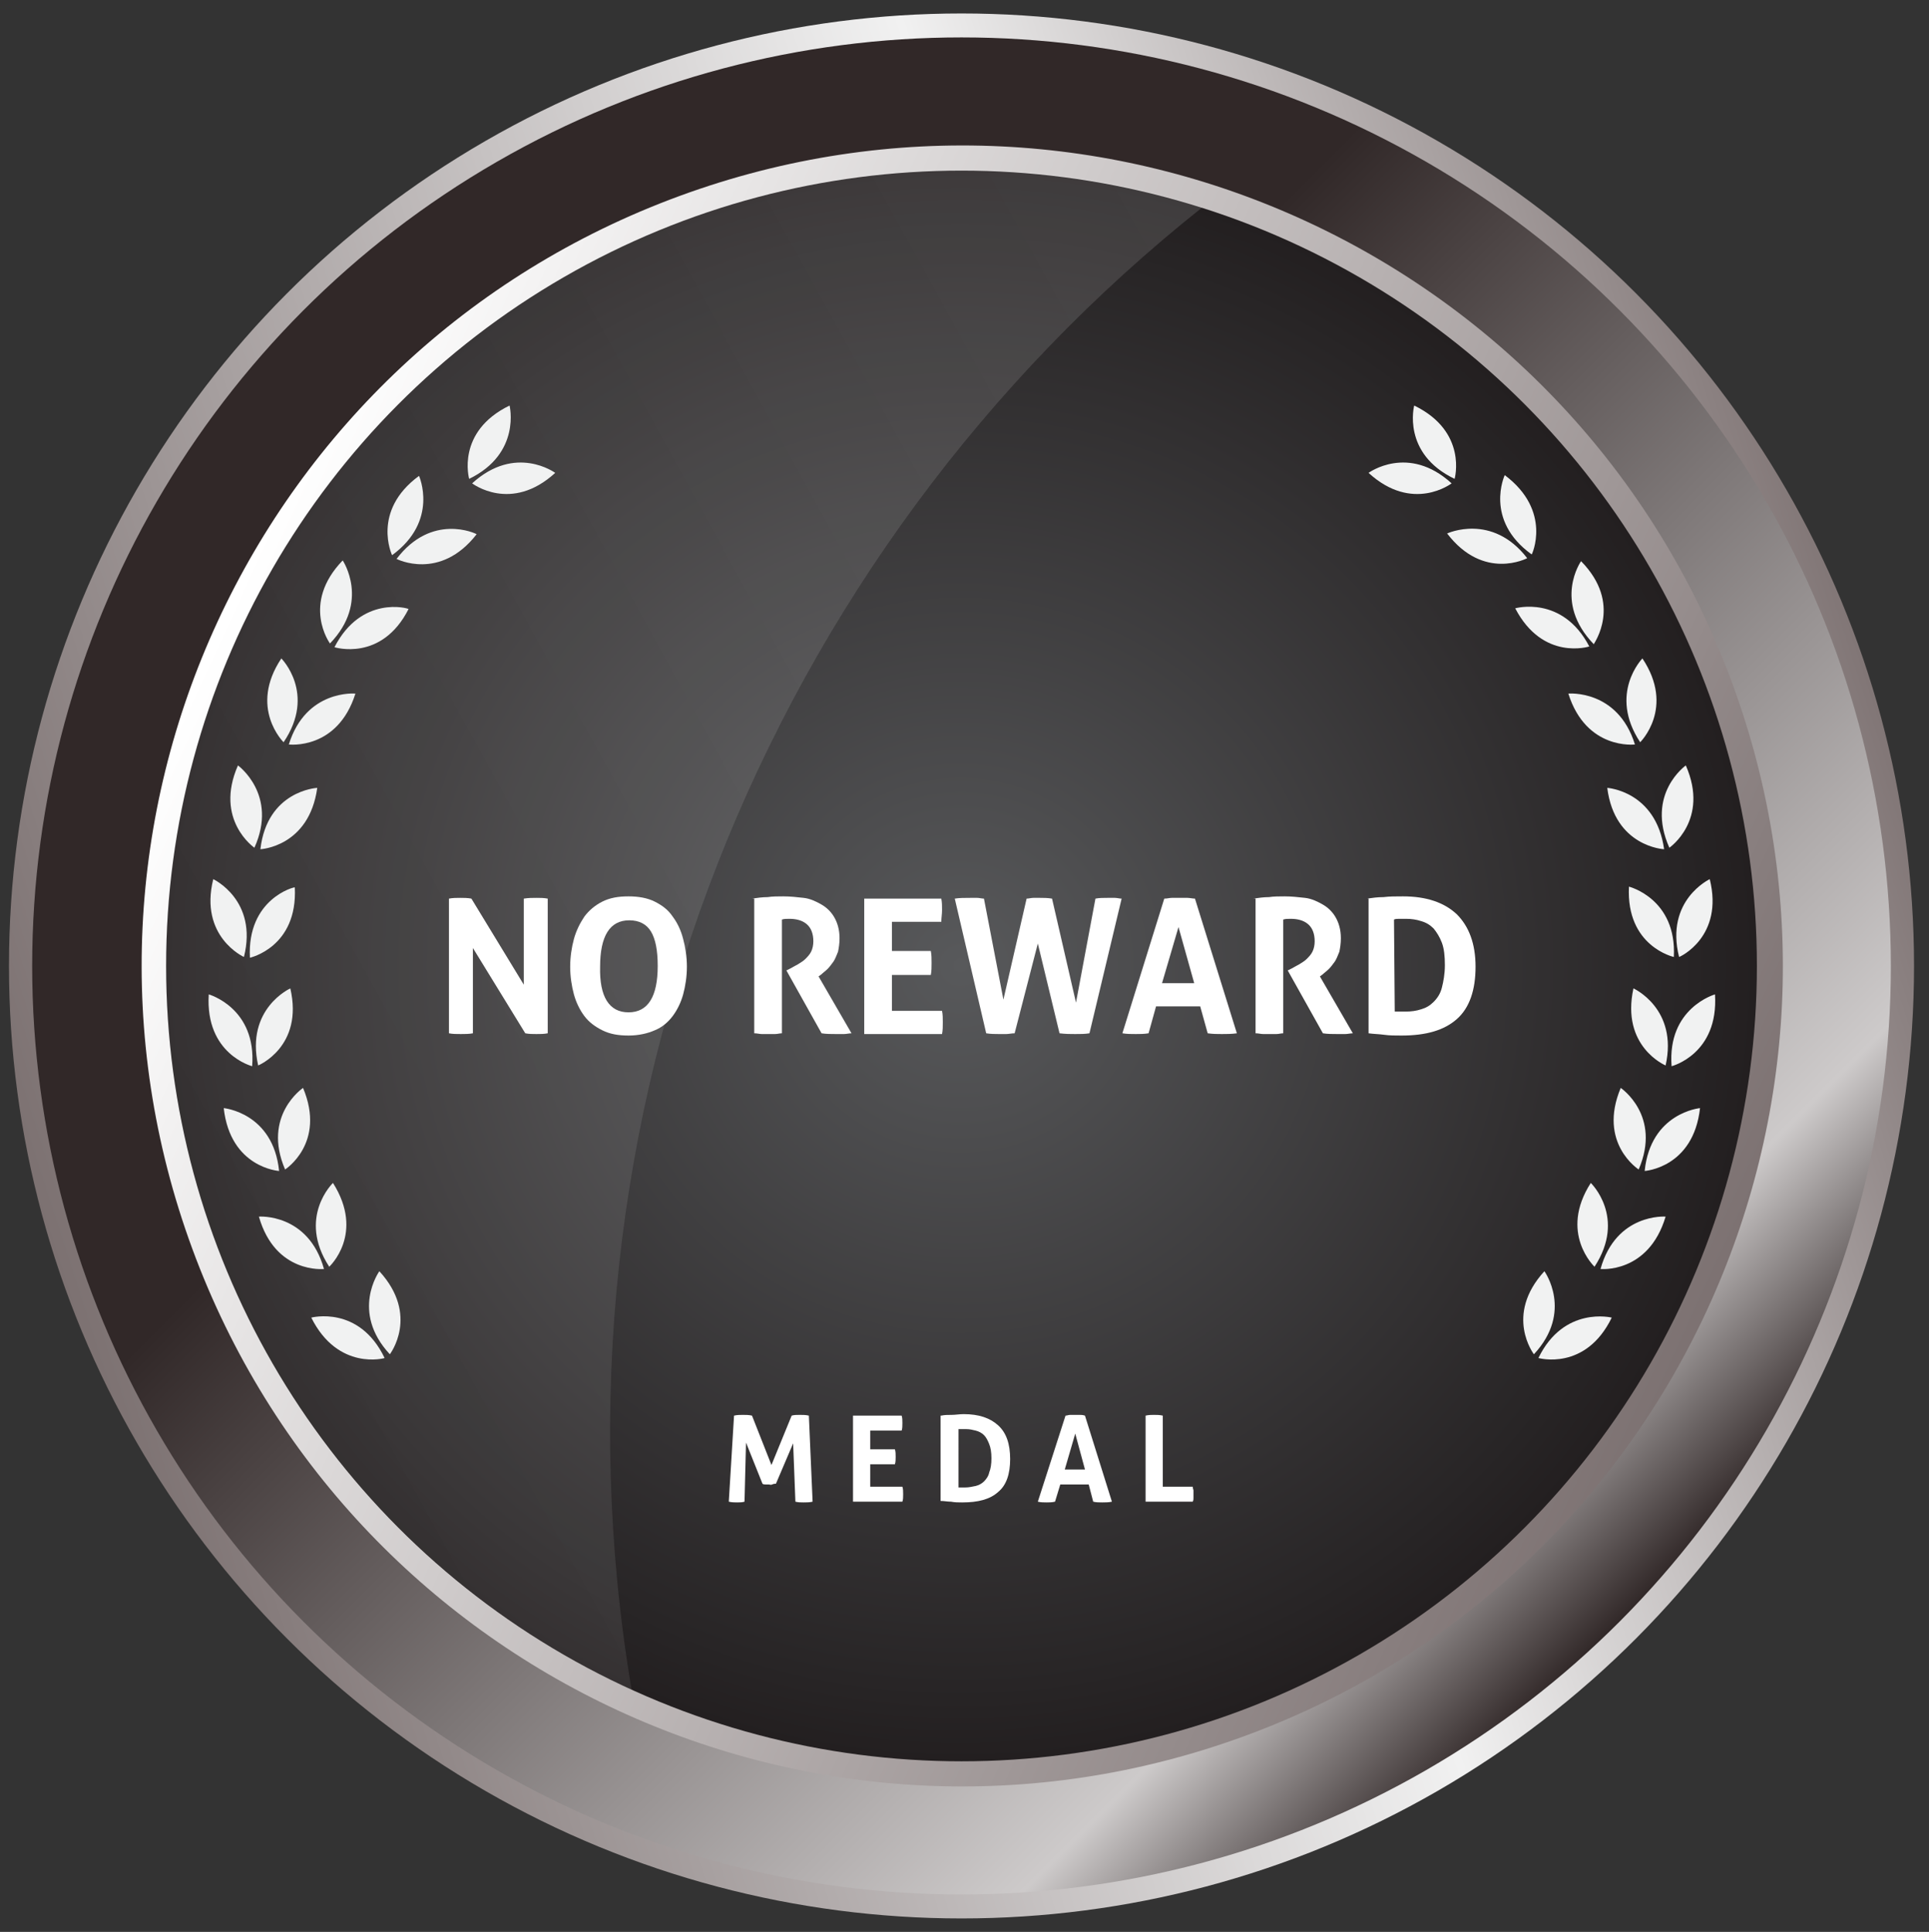 <?xml version="1.0" encoding="utf-8"?>
<!-- Generator: Adobe Illustrator 21.0.0, SVG Export Plug-In . SVG Version: 6.00 Build 0)  -->
<svg version="1.1" id="Layer_1" xmlns="http://www.w3.org/2000/svg" xmlns:xlink="http://www.w3.org/1999/xlink" x="0px" y="0px"
	 viewBox="0 0 257.8 258.2" style="enable-background:new 0 0 257.8 258.2;" xml:space="preserve">
<rect x="0" y="0" width="257.8" height="258.2" fill="#333333" stroke="none"/>
<style type="text/css">
	.st0{fill:url(#SVGID_1_);}
	.st1{fill:url(#SVGID_2_);}
	.st2{fill:url(#SVGID_3_);}
	.st3{fill:url(#SVGID_4_);}
	.st4{fill:url(#SVGID_5_);}
	.st5{fill:url(#SVGID_6_);}
	.st6{fill:url(#SVGID_7_);}
	.st7{fill:url(#SVGID_8_);}
	.st8{fill:url(#SVGID_9_);}
	.st9{fill:url(#SVGID_10_);}
	.st10{fill:url(#SVGID_11_);}
	.st11{fill:url(#SVGID_12_);}
	.st12{opacity:0.13;fill:url(#SVGID_13_);enable-background:new    ;}
	.st13{fill:#F1F2F2;}
	.st14{fill:url(#SVGID_14_);}
	.st15{fill:#FFFFFF;}
</style>
<g>
	
		<radialGradient id="SVGID_1_" cx="-368.305" cy="389.294" r="1.292738e-02" gradientTransform="matrix(1.834 0 0 -1.834 804.167 812.082)" gradientUnits="userSpaceOnUse">
		<stop  offset="0" style="stop-color:#FFF5A8"/>
		<stop  offset="0.723" style="stop-color:#FFF5A8"/>
	</radialGradient>
	<path class="st0" d="M128.6,98.1L128.6,98.1C128.5,98,128.5,98,128.6,98.1L128.6,98.1z"/>
	
		<radialGradient id="SVGID_2_" cx="-368.305" cy="389.294" r="1.292738e-02" gradientTransform="matrix(1.834 0 0 -1.834 804.167 812.082)" gradientUnits="userSpaceOnUse">
		<stop  offset="0" style="stop-color:#FFF5A8"/>
		<stop  offset="0.723" style="stop-color:#FFF5A8"/>
	</radialGradient>
	<path class="st1" d="M128.6,98.1L128.6,98.1C128.5,98,128.5,98,128.6,98.1L128.6,98.1z"/>
	
		<radialGradient id="SVGID_3_" cx="-368.305" cy="397.384" r="1.094875e-02" gradientTransform="matrix(1.834 0 0 -1.834 804.167 812.082)" gradientUnits="userSpaceOnUse">
		<stop  offset="0" style="stop-color:#FFF5A8"/>
		<stop  offset="0.723" style="stop-color:#FFF5A8"/>
	</radialGradient>
	<path class="st2" d="M128.5,83.2L128.5,83.2C128.6,83.2,128.6,83.2,128.5,83.2L128.5,83.2z"/>
	
		<radialGradient id="SVGID_4_" cx="-368.305" cy="397.384" r="1.094875e-02" gradientTransform="matrix(1.834 0 0 -1.834 804.167 812.082)" gradientUnits="userSpaceOnUse">
		<stop  offset="0" style="stop-color:#FFF5A8"/>
		<stop  offset="0.723" style="stop-color:#FFF5A8"/>
	</radialGradient>
	<path class="st3" d="M128.5,83.2L128.5,83.2C128.6,83.2,128.6,83.2,128.5,83.2L128.5,83.2z"/>
	
		<radialGradient id="SVGID_5_" cx="-368.305" cy="424.59" r="7.999129e-03" gradientTransform="matrix(1.834 0 0 -1.834 804.167 812.082)" gradientUnits="userSpaceOnUse">
		<stop  offset="0" style="stop-color:#FFF5A8"/>
		<stop  offset="0.723" style="stop-color:#FFF5A8"/>
	</radialGradient>
	<path class="st4" d="M128.5,33.3L128.5,33.3C128.6,33.3,128.6,33.3,128.5,33.3L128.5,33.3z"/>
	
		<radialGradient id="SVGID_6_" cx="-368.305" cy="424.59" r="7.999129e-03" gradientTransform="matrix(1.834 0 0 -1.834 804.167 812.082)" gradientUnits="userSpaceOnUse">
		<stop  offset="0" style="stop-color:#FFF5A8"/>
		<stop  offset="0.723" style="stop-color:#FFF5A8"/>
	</radialGradient>
	<path class="st5" d="M128.5,33.3L128.5,33.3C128.6,33.3,128.6,33.3,128.5,33.3L128.5,33.3z"/>
	
		<radialGradient id="SVGID_7_" cx="-368.305" cy="428.649" r="1.291760e-02" gradientTransform="matrix(1.834 0 0 -1.834 804.167 812.082)" gradientUnits="userSpaceOnUse">
		<stop  offset="0" style="stop-color:#FFF5A8"/>
		<stop  offset="0.723" style="stop-color:#FFF5A8"/>
	</radialGradient>
	<path class="st6" d="M128.5,25.9L128.5,25.9C128.6,25.9,128.6,25.8,128.5,25.9L128.5,25.9z"/>
	
		<radialGradient id="SVGID_8_" cx="-368.305" cy="428.649" r="1.291760e-02" gradientTransform="matrix(1.834 0 0 -1.834 804.167 812.082)" gradientUnits="userSpaceOnUse">
		<stop  offset="0" style="stop-color:#FFF5A8"/>
		<stop  offset="0.723" style="stop-color:#FFF5A8"/>
	</radialGradient>
	<path class="st7" d="M128.5,25.9L128.5,25.9C128.6,25.9,128.6,25.8,128.5,25.9L128.5,25.9z"/>
	
		<linearGradient id="SVGID_9_" gradientUnits="userSpaceOnUse" x1="-448.887" y1="-549.337" x2="-268.806" y2="-729.417" gradientTransform="matrix(0.457 -0.889 -0.889 -0.457 -276.134 -482.317)">
		<stop  offset="0" style="stop-color:#7C7171"/>
		<stop  offset="0.622" style="stop-color:#F1F1F1"/>
		<stop  offset="1" style="stop-color:#817676"/>
	</linearGradient>
	<ellipse class="st8" cx="128.5" cy="129.1" rx="127.3" ry="127.3"/>
	
		<linearGradient id="SVGID_10_" gradientUnits="userSpaceOnUse" x1="40.713" y1="217.687" x2="216.287" y2="42.113" gradientTransform="matrix(1 0 0 -1 0 259)">
		<stop  offset="0.331" style="stop-color:#312828"/>
		<stop  offset="0.876" style="stop-color:#CDCACA"/>
		<stop  offset="1" style="stop-color:#312828"/>
	</linearGradient>
	<ellipse class="st9" cx="128.5" cy="129.1" rx="124.2" ry="124.1"/>
	
		<linearGradient id="SVGID_11_" gradientUnits="userSpaceOnUse" x1="-1338.272" y1="1747.225" x2="-1183.208" y2="1592.161" gradientTransform="matrix(-0.939 0.345 0.345 0.939 -1630.775 -1003.118)">
		<stop  offset="0" style="stop-color:#7C7171"/>
		<stop  offset="1" style="stop-color:#FFFFFF"/>
	</linearGradient>
	<path class="st10" d="M25.7,166.9C4.8,110.1,33.9,47.1,90.8,26.2s119.8,8.3,140.7,65.1s-8.2,119.8-65.1,140.7
		S46.6,223.7,25.7,166.9z"/>
	
		<radialGradient id="SVGID_12_" cx="-335.786" cy="379.251" r="57.957" gradientTransform="matrix(1.823 -0.206 -0.206 -1.823 818.62 751.217)" gradientUnits="userSpaceOnUse">
		<stop  offset="2.131116e-08" style="stop-color:#58595B"/>
		<stop  offset="0.924" style="stop-color:#272425"/>
		<stop  offset="1" style="stop-color:#231F20"/>
	</radialGradient>
	<ellipse class="st11" cx="128.5" cy="129.1" rx="106.3" ry="106.3"/>
	
		<linearGradient id="SVGID_13_" gradientUnits="userSpaceOnUse" x1="-92.901" y1="-267.536" x2="90.462" y2="-267.536" gradientTransform="matrix(0.876 -0.482 -0.482 -0.876 -22.518 -117.673)">
		<stop  offset="5.967124e-07" style="stop-color:#FFFFFF;stop-opacity:0.6"/>
		<stop  offset="1" style="stop-color:#FFFFFF"/>
	</linearGradient>
	<path class="st12" d="M160.7,27.7c-18.4-5.9-38.7-6.8-58.8-1.6C45,40.8,10.9,98.9,25.6,155.7c8.4,32.3,30.7,57.2,58.8,70.1
		C71.6,149.3,102.5,73.9,160.7,27.7z"/>
	<path class="st13" d="M205.6,181.5c3.4-7,9.8-5.4,9.8-5.4C211.9,183.3,205.6,181.5,205.6,181.5z M206.4,169.9
		C201,175.8,205,181,205,181C210.3,175.3,206.4,169.9,206.4,169.9z M222.6,162.6c0,0-6.6-0.5-8.7,7
		C213.8,169.6,220.3,170.3,222.6,162.6z M212.6,158.1c-4.3,6.7,0.5,11.2,0.5,11.2C217.4,162.7,212.6,158.1,212.6,158.1z
		 M227.2,148.1c0,0-6.6,0.6-7.4,8.4C219.8,156.5,226.3,156.1,227.2,148.1z M216.6,145.4c-3.1,7.4,2.4,10.9,2.4,10.9
		C222.1,149.1,216.6,145.4,216.6,145.4z M229.2,132.9c0,0-6.4,1.8-5.8,9.6C223.4,142.5,229.7,140.9,229.2,132.9z M218.3,132.1
		c-1.7,7.8,4.3,10.3,4.3,10.3C224.3,134.8,218.3,132.1,218.3,132.1z M228.5,117.5c0,0-6,2.8-4.1,10.4
		C224.5,127.9,230.4,125.2,228.5,117.5z M217.7,118.5c-0.4,8,6,9.4,6,9.4C224.1,120.1,217.7,118.5,217.7,118.5z M225.3,102.3
		c0,0-5.4,3.8-2.2,11C223.1,113.3,228.5,109.6,225.3,102.3z M214.8,105.3c1,7.9,7.6,8.2,7.6,8.2
		C221.3,105.7,214.8,105.3,214.8,105.3z M219.5,88c0,0-4.6,4.7-0.3,11.2C219.2,99.2,223.9,94.6,219.5,88z M209.6,92.7
		c2.4,7.6,8.9,6.8,8.9,6.8C216.2,92.1,209.6,92.7,209.6,92.7z M211.3,75c0,0-3.8,5.4,1.7,11.1C213,86,216.9,80.7,211.3,75z
		 M202.5,81.3c3.7,7.1,9.9,5.1,9.9,5.1C208.8,79.5,202.5,81.3,202.5,81.3z M201.1,63.5c0,0-2.8,6,3.6,10.6
		C204.7,74.2,207.5,68.3,201.1,63.5z M193.4,71.3c4.9,6.4,10.7,3.3,10.7,3.3C199.4,68.5,193.4,71.3,193.4,71.3z M189,54.2
		c0,0-1.7,6.4,5.4,9.8C194.4,64,196.2,57.7,189,54.2z M182.9,63.2c5.9,5.4,11.1,1.4,11.1,1.4C188.2,59.3,182.9,63.2,182.9,63.2z"/>
	<path class="st13" d="M41.6,176.1c0,0,6.4-1.7,9.8,5.4C51.5,181.5,45.2,183.3,41.6,176.1z M52.1,181c0,0,4-5.2-1.4-11.1
		C50.7,169.9,46.8,175.3,52.1,181z M43.3,169.6c-2.1-7.5-8.7-7-8.7-7C36.8,170.3,43.3,169.6,43.3,169.6z M44,169.3
		c0,0,4.8-4.4,0.5-11.2C44.5,158.1,39.7,162.7,44,169.3z M37.3,156.5c-0.8-7.8-7.4-8.4-7.4-8.4C30.8,156.1,37.3,156.5,37.3,156.5z
		 M38.1,156.3c0,0,5.5-3.5,2.4-10.9C40.5,145.4,35,149.1,38.1,156.3z M33.7,142.5c0.6-7.8-5.8-9.6-5.8-9.6
		C27.4,140.9,33.7,142.5,33.7,142.5z M34.5,142.4c0,0,6.1-2.5,4.3-10.3C38.8,132.1,32.8,134.8,34.5,142.4z M32.6,127.9
		c1.9-7.6-4.1-10.4-4.1-10.4C26.6,125.2,32.6,127.9,32.6,127.9z M33.4,128c0,0,6.4-1.4,6-9.4C39.4,118.5,33,120.1,33.4,128z
		 M34,113.3c3.2-7.1-2.2-11-2.2-11C28.6,109.6,34,113.3,34,113.3z M34.8,113.5c0,0,6.5-0.3,7.6-8.2
		C42.3,105.3,35.7,105.7,34.8,113.5z M37.9,99.2c4.4-6.5-0.3-11.2-0.3-11.2C33.2,94.6,37.9,99.2,37.9,99.2z M38.6,99.5
		c0,0,6.5,0.8,8.9-6.8C47.5,92.7,40.9,92.1,38.6,99.5z M44.1,86c5.4-5.6,1.7-11.1,1.7-11.1C40.2,80.7,44.1,86,44.1,86z M44.7,86.5
		c0,0,6.3,2,9.9-5.1C54.6,81.3,48.3,79.5,44.7,86.5z M52.4,74.2c6.3-4.6,3.6-10.6,3.6-10.6C49.6,68.3,52.4,74.2,52.4,74.2z M53,74.7
		c0,0,5.8,3,10.7-3.3C63.6,71.3,57.7,68.5,53,74.7z M62.7,64c7-3.4,5.4-9.8,5.4-9.8C60.9,57.7,62.7,64,62.7,64z M63.1,64.6
		c0,0,5.2,4,11.1-1.4C74.2,63.2,68.9,59.3,63.1,64.6z"/>
	
		<linearGradient id="SVGID_14_" gradientUnits="userSpaceOnUse" x1="128.5" y1="23.6" x2="128.5" y2="23.6" gradientTransform="matrix(1 0 0 -1 0 259)">
		<stop  offset="0" style="stop-color:#945A2A"/>
		<stop  offset="0.206" style="stop-color:#A9772A"/>
		<stop  offset="0.27" style="stop-color:#AE8032"/>
		<stop  offset="0.372" style="stop-color:#BD9749"/>
		<stop  offset="0.5" style="stop-color:#D4BD6E"/>
		<stop  offset="0.631" style="stop-color:#F0EB9B"/>
		<stop  offset="1" style="stop-color:#9F6A2A"/>
	</linearGradient>
	<path class="st14" d="M128.5,235.4"/>
	<g>
		<path class="st15" d="M98.1,189.2c0.4-0.1,0.8-0.1,1.2-0.1s0.8,0,1.2,0.1l2.6,6.6l2.7-6.6c0.3-0.1,0.7-0.1,1.1-0.1
			c0.4,0,0.8,0,1.2,0.1l0.5,11.5c-0.4,0.1-0.8,0.1-1.2,0.1s-0.7,0-1.1-0.1l-0.3-7.8l-2.3,5.4c-0.1,0-0.3,0-0.5,0.1s-0.3,0-0.5,0
			c-0.1,0-0.3,0-0.4,0s-0.3,0-0.4-0.1l-2.2-5.5l-0.2,7.9c-0.3,0.1-0.7,0.1-1,0.1s-0.7,0-1.1-0.1L98.1,189.2z"/>
		<path class="st15" d="M114,189.2h6.5c0.1,0.3,0.1,0.6,0.1,1s0,0.7-0.1,1h-4.2v2.5h3.3c0.1,0.3,0.1,0.7,0.1,1s0,0.7-0.1,1h-3.3v3
			h4.3c0.1,0.3,0.1,0.6,0.1,1s0,0.7-0.1,1H114V189.2z"/>
		<path class="st15" d="M125.8,189.2c0.4-0.1,0.9-0.1,1.4-0.1s1-0.1,1.6-0.1c2,0,3.5,0.5,4.6,1.5c1.1,1,1.6,2.5,1.6,4.5
			s-0.5,3.5-1.6,4.4c-1.1,1-2.7,1.4-4.8,1.4c-0.5,0-1,0-1.5-0.1c-0.5,0-0.9-0.1-1.4-0.1v-11.4H125.8z M128.1,198.8
			c0.1,0,0.2,0,0.4,0c0.1,0,0.3,0,0.5,0c0.5,0,0.9-0.1,1.4-0.2c0.4-0.1,0.8-0.3,1.1-0.6c0.3-0.3,0.6-0.7,0.7-1.2
			c0.2-0.5,0.3-1.1,0.3-1.9s-0.1-1.4-0.3-1.9s-0.4-0.9-0.7-1.2c-0.3-0.3-0.7-0.5-1.1-0.6c-0.4-0.1-0.8-0.2-1.3-0.2
			c-0.1,0-0.3,0-0.5,0s-0.4,0-0.5,0L128.1,198.8L128.1,198.8z"/>
		<path class="st15" d="M142.4,189.2c0.2,0,0.4-0.1,0.6-0.1s0.4,0,0.7,0c0.2,0,0.4,0,0.6,0s0.4,0,0.7,0.1l3.6,11.5
			c-0.4,0.1-0.9,0.1-1.3,0.1s-0.8,0-1.2-0.1l-0.6-2.3h-3.8l-0.7,2.3c-0.4,0.1-0.8,0.1-1.1,0.1c-0.4,0-0.8,0-1.2-0.1L142.4,189.2z
			 M145,196.4l-1.3-4.8l-1.4,4.8H145z"/>
		<path class="st15" d="M153.1,189.2c0.4-0.1,0.8-0.1,1.1-0.1c0.4,0,0.8,0,1.2,0.1v9.5h4c0,0.2,0.1,0.4,0.1,0.5c0,0.2,0,0.3,0,0.5
			s0,0.3,0,0.5s0,0.3-0.1,0.5h-6.3L153.1,189.2L153.1,189.2z"/>
	</g>
</g>
<g>
	<path class="st15" d="M60,120.1c0.5-0.1,1-0.1,1.5-0.1s1,0,1.5,0.1l7,11.5v-11.5c0.6-0.1,1.2-0.1,1.7-0.1s1,0,1.5,0.1v18
		c-0.5,0.1-1,0.1-1.5,0.1s-1,0-1.5-0.1l-7-11.4v11.4c-0.5,0.1-1.1,0.1-1.6,0.1c-0.6,0-1.1,0-1.6-0.1L60,120.1L60,120.1z"/>
	<path class="st15" d="M84,138.4c-1.4,0-2.5-0.2-3.5-0.7s-1.8-1.1-2.4-1.9c-0.6-0.8-1.1-1.8-1.4-2.9s-0.5-2.4-0.5-3.7
		s0.2-2.6,0.5-3.7c0.3-1.1,0.8-2.1,1.4-3c0.6-0.8,1.4-1.5,2.4-2s2.1-0.7,3.5-0.7c1.3,0,2.5,0.2,3.5,0.7s1.8,1.1,2.4,2
		c0.6,0.8,1.1,1.8,1.4,3c0.3,1.1,0.5,2.4,0.5,3.7s-0.2,2.6-0.5,3.7c-0.3,1.1-0.8,2.1-1.4,2.9c-0.6,0.8-1.4,1.5-2.4,1.9
		C86.6,138.1,85.4,138.4,84,138.4z M84,135.3c2.6,0,3.9-2.1,3.9-6.2c0-2.1-0.3-3.6-0.9-4.6c-0.6-1-1.6-1.5-2.9-1.5
		c-2.6,0-3.9,2.1-3.9,6.2C80.1,133.2,81.4,135.3,84,135.3z"/>
	<path class="st15" d="M100.5,120.1c0.7-0.1,1.4-0.2,2.1-0.2c0.6-0.1,1.4-0.1,2.1-0.1c0.9,0,1.8,0.1,2.7,0.2s1.7,0.5,2.4,0.9
		s1.3,1,1.7,1.7s0.7,1.6,0.7,2.8c0,0.7-0.1,1.3-0.2,1.8c-0.2,0.5-0.4,1-0.6,1.3c-0.3,0.4-0.5,0.7-0.8,1s-0.6,0.5-0.8,0.7l-0.4,0.3
		l4.4,7.6c-0.3,0-0.7,0.1-1,0.1c-0.4,0-0.7,0-1.1,0c-0.6,0-1.3,0-1.9-0.1l-4.7-8.4l0.6-0.3c0.2-0.1,0.5-0.3,0.9-0.5
		c0.3-0.2,0.7-0.4,1-0.7s0.6-0.6,0.8-1s0.3-0.9,0.3-1.4c0-1-0.3-1.8-0.9-2.3c-0.6-0.5-1.4-0.7-2.3-0.7c-0.4,0-0.7,0-1,0.1v15.2
		c-0.3,0-0.6,0.1-0.9,0.1c-0.3,0-0.6,0-0.9,0s-0.6,0-0.9,0c-0.3,0-0.6-0.1-1-0.1v-18H100.5z"/>
	<path class="st15" d="M115.6,120.1h10.2c0.1,0.5,0.1,1,0.1,1.5c0,0.6-0.1,1.1-0.1,1.6h-6.6v3.9h5.2c0.1,0.5,0.1,1.1,0.1,1.6
		s0,1.1-0.1,1.6h-5.2v4.8h6.7c0.1,0.5,0.1,1,0.1,1.5c0,0.6,0,1.1-0.1,1.6h-10.4v-18.1H115.6z"/>
	<path class="st15" d="M127.6,120.1c0.6-0.1,1.3-0.1,2.1-0.1c0.3,0,0.6,0,0.9,0c0.3,0,0.6,0.1,0.9,0.1l2.6,13.5l3.1-13.5
		c0.3,0,0.6-0.1,0.9-0.1s0.6,0,0.9,0c0.5,0,1,0,1.6,0.1l3.2,13.9l2.6-13.9c0.5-0.1,1.1-0.1,1.6-0.1c0.3,0,0.7,0,1,0s0.6,0.1,0.9,0.1
		l-4.3,18c-0.6,0.1-1.2,0.1-1.9,0.1c-0.6,0-1.3,0-2.1-0.1l-2.9-12l-3.1,12c-0.4,0-0.8,0.1-1.1,0.1c-0.3,0-0.6,0-1,0
		c-0.5,0-1.1,0-1.7-0.1L127.6,120.1z"/>
	<path class="st15" d="M155.6,120.1c0.4,0,0.7-0.1,1-0.1s0.7,0,1.1,0c0.3,0,0.7,0,1,0s0.7,0.1,1,0.1l5.6,18c-0.7,0.1-1.4,0.1-2,0.1
		s-1.2,0-1.9-0.1l-1-3.6h-5.9l-1,3.6c-0.6,0.1-1.2,0.1-1.7,0.1c-0.6,0-1.2,0-1.8-0.1L155.6,120.1z M159.6,131.4l-2.1-7.5l-2.2,7.5
		H159.6z"/>
	<path class="st15" d="M167.5,120.1c0.7-0.1,1.4-0.2,2.1-0.2c0.6-0.1,1.4-0.1,2.1-0.1c0.9,0,1.8,0.1,2.7,0.2s1.7,0.5,2.4,0.9
		c0.7,0.4,1.3,1,1.7,1.7s0.7,1.6,0.7,2.8c0,0.7-0.1,1.3-0.2,1.8c-0.2,0.5-0.4,1-0.6,1.3c-0.3,0.4-0.5,0.7-0.8,1s-0.6,0.5-0.8,0.7
		l-0.4,0.3l4.4,7.6c-0.3,0-0.7,0.1-1,0.1c-0.4,0-0.7,0-1.1,0c-0.6,0-1.3,0-1.9-0.1l-4.7-8.4l0.6-0.3c0.2-0.1,0.5-0.3,0.9-0.5
		c0.3-0.2,0.7-0.4,1-0.7s0.6-0.6,0.8-1c0.2-0.4,0.3-0.9,0.3-1.4c0-1-0.3-1.8-0.9-2.3s-1.4-0.7-2.3-0.7c-0.4,0-0.7,0-1,0.1v15.2
		c-0.3,0-0.6,0.1-0.9,0.1s-0.6,0-0.9,0s-0.6,0-0.9,0s-0.6-0.1-1-0.1v-18H167.5z"/>
	<path class="st15" d="M182.7,120.1c0.7-0.1,1.4-0.2,2.2-0.2c0.8-0.1,1.6-0.1,2.6-0.1c3.1,0,5.5,0.8,7.2,2.4c1.6,1.6,2.5,3.9,2.5,7
		s-0.8,5.5-2.5,7c-1.7,1.5-4.1,2.2-7.4,2.2c-0.8,0-1.6,0-2.3-0.1c-0.7-0.1-1.4-0.1-2.1-0.2v-18H182.7z M186.4,135.2
		c0.1,0,0.3,0,0.6,0c0.2,0,0.5,0,0.8,0c0.8,0,1.5-0.1,2.1-0.3c0.7-0.2,1.2-0.5,1.7-1s0.9-1.1,1.1-1.9s0.4-1.8,0.4-3s-0.1-2.2-0.4-3
		s-0.7-1.4-1.1-1.9c-0.5-0.5-1-0.8-1.7-1c-0.6-0.2-1.3-0.3-2-0.3c-0.2,0-0.5,0-0.8,0s-0.6,0-0.8,0.1L186.4,135.2L186.4,135.2z"/>
</g>
</svg>

